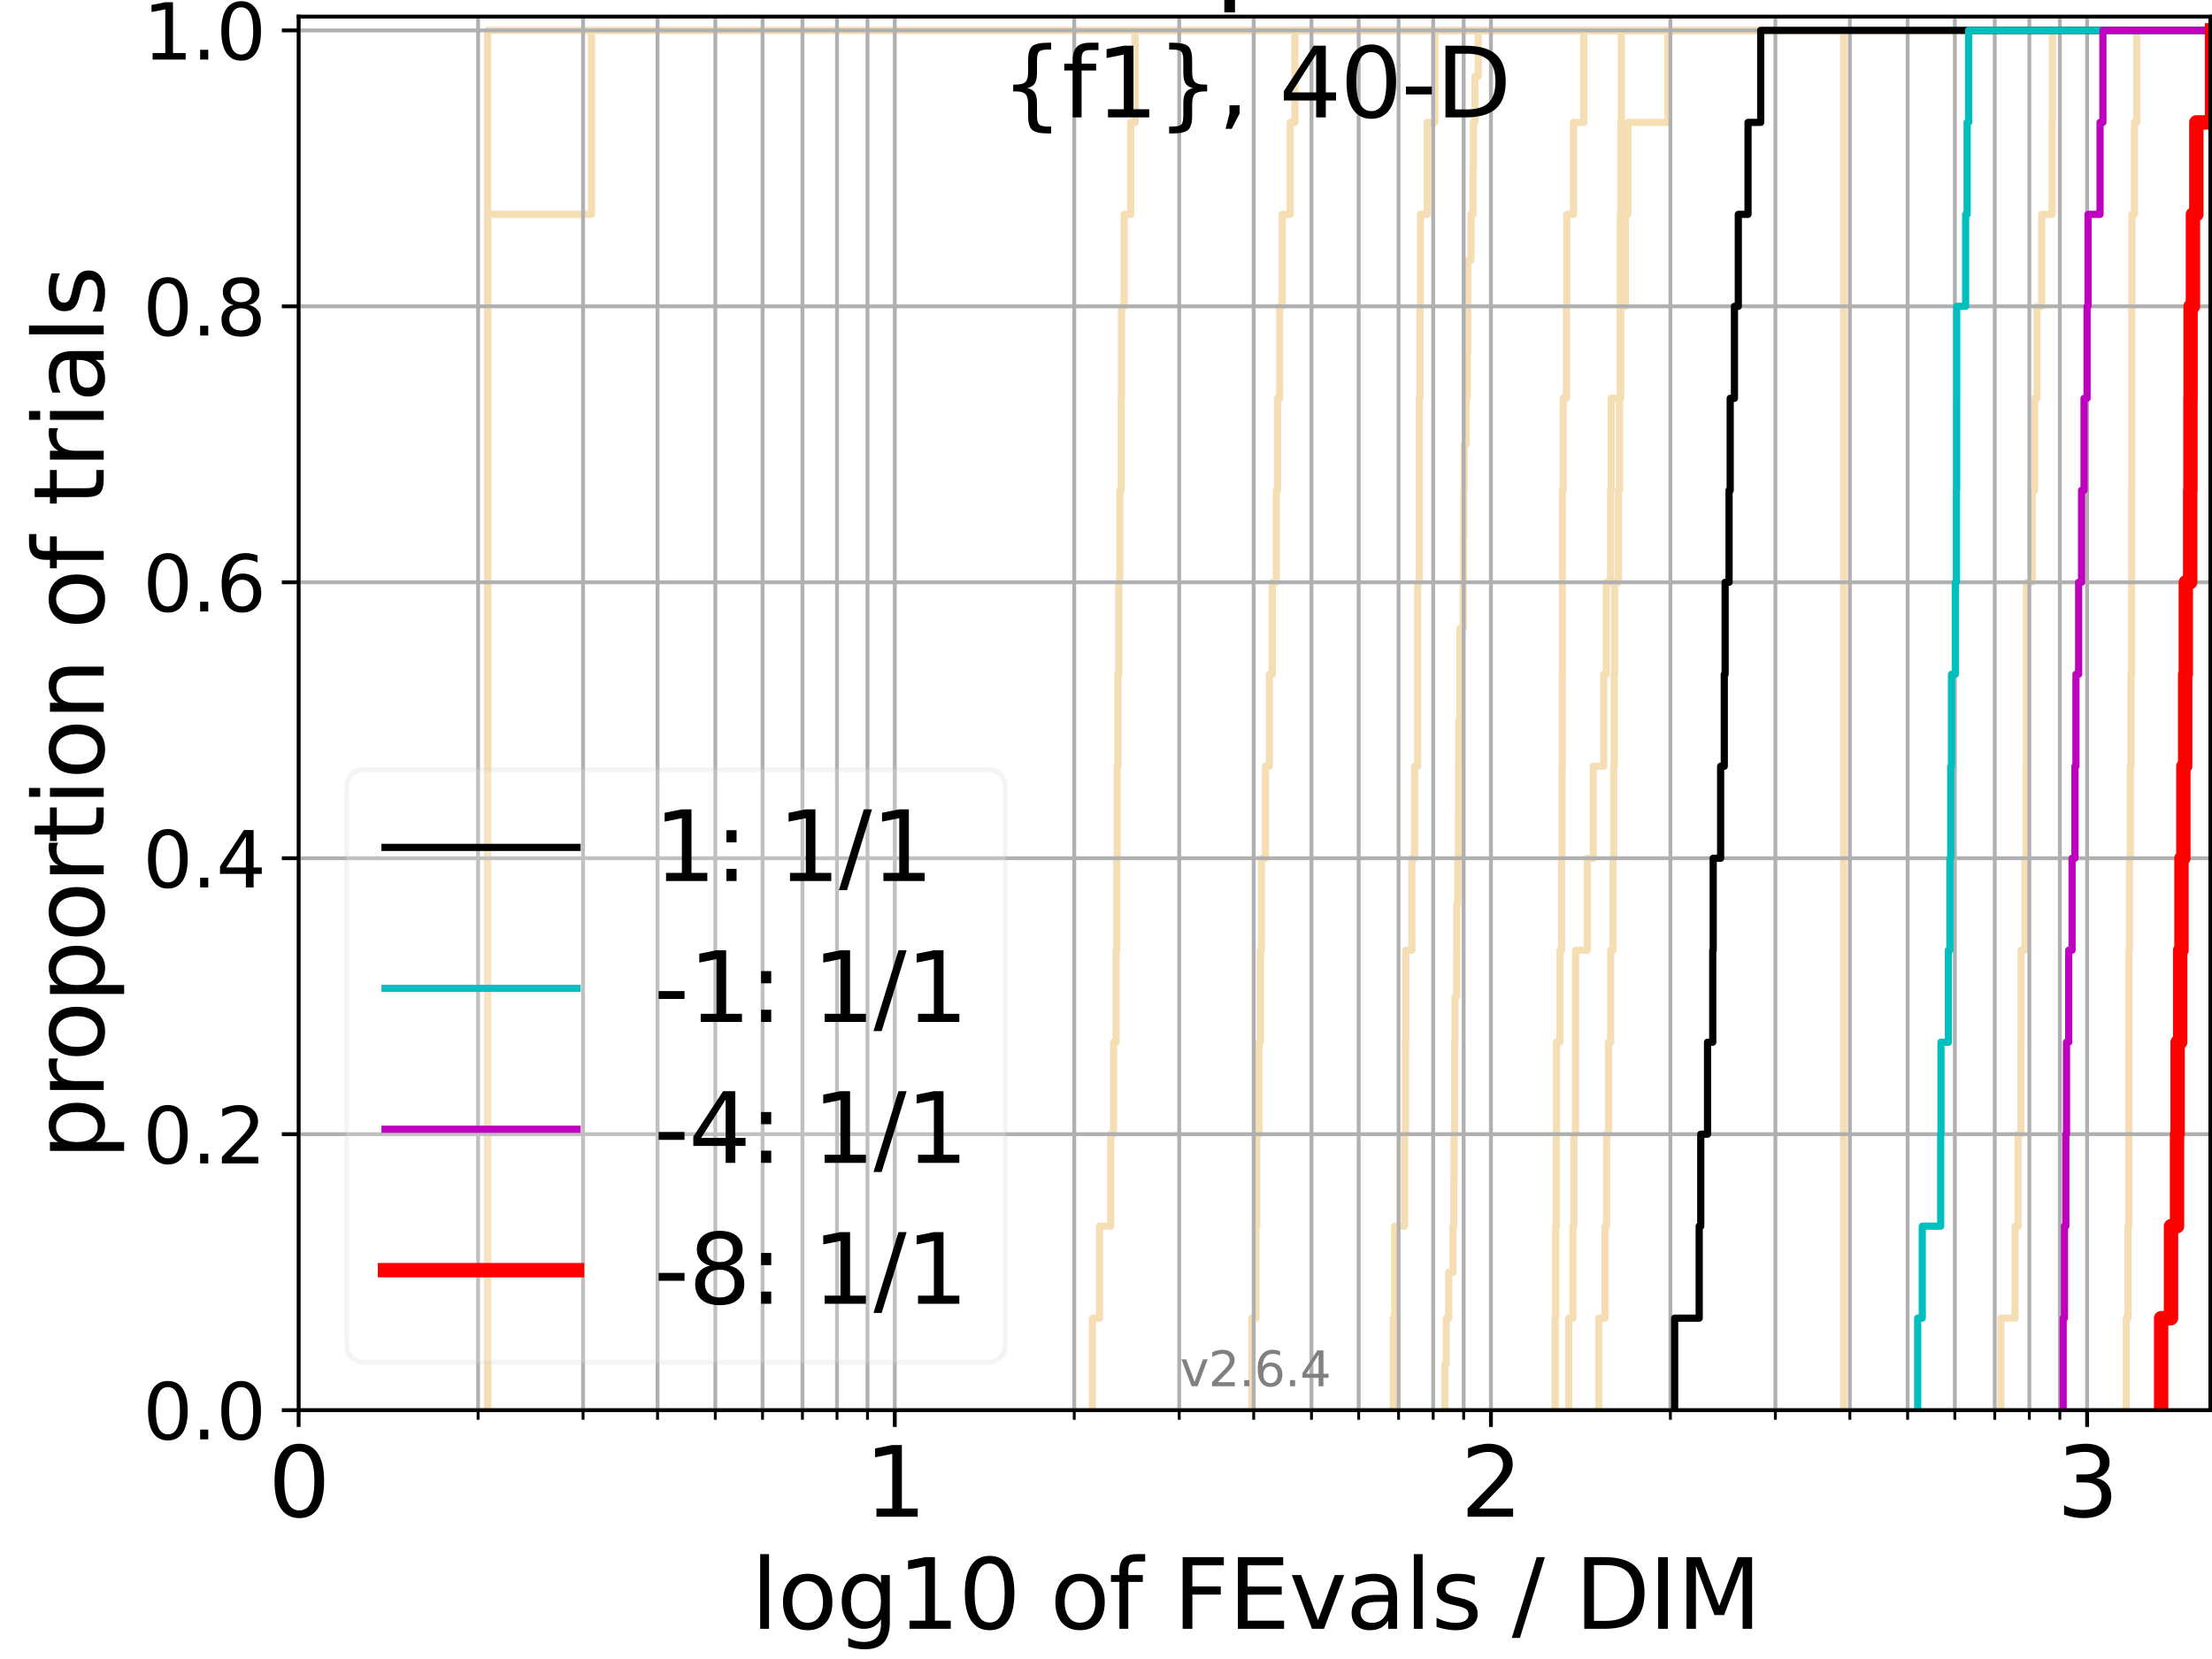 <?xml version="1.0" encoding="utf-8" standalone="no"?>
<!DOCTYPE svg PUBLIC "-//W3C//DTD SVG 1.1//EN"
  "http://www.w3.org/Graphics/SVG/1.1/DTD/svg11.dtd">
<svg xmlns:xlink="http://www.w3.org/1999/xlink" width="460.8pt" height="345.6pt" viewBox="0 0 460.8 345.6" xmlns="http://www.w3.org/2000/svg" version="1.1">
 <defs>
  <style type="text/css">*{stroke-linejoin: round; stroke-linecap: butt}</style>
 </defs>
 <g id="figure_1">
  <g id="patch_1">
   <path d="M 0 345.6 
L 460.8 345.6 
L 460.8 0 
L 0 0 
z
" style="fill: #ffffff"/>
  </g>
  <g id="axes_1">
   <g id="patch_2">
    <path d="M 62.208 293.76 
L 460.8 293.76 
L 460.8 3.456 
L 62.208 3.456 
z
" style="fill: #ffffff"/>
   </g>
   <g id="line2d_1"/>
   <g id="line2d_2">
    <path d="M 300.994 293.76 
L 300.994 284.179 
L 301.283 284.179 
L 301.283 274.598 
L 301.794 274.598 
L 301.794 265.017 
L 302.675 265.017 
L 302.675 255.436 
L 302.862 255.436 
L 302.862 245.855 
L 302.909 245.855 
L 302.909 236.274 
L 303.033 236.274 
L 303.033 226.693 
L 303.049 226.693 
L 303.049 217.112 
L 303.111 217.112 
L 303.111 207.531 
L 303.451 207.531 
L 303.451 197.95 
L 303.481 197.95 
L 303.481 188.369 
L 303.681 188.369 
L 303.681 178.788 
L 303.819 178.788 
L 303.819 169.207 
L 303.849 169.207 
L 303.849 159.626 
L 303.895 159.626 
L 303.895 150.045 
L 304.139 150.045 
L 304.139 140.464 
L 304.139 140.464 
L 304.139 130.883 
L 304.803 130.883 
L 304.803 121.302 
L 304.908 121.302 
L 304.908 111.721 
L 304.938 111.721 
L 304.938 102.14 
L 305.028 102.14 
L 305.028 92.559 
L 305.43 92.559 
L 305.43 82.978 
L 305.652 82.978 
L 305.652 73.397 
L 305.77 73.397 
L 305.77 63.816 
L 305.8 63.816 
L 305.8 54.235 
L 306.43 54.235 
L 306.43 44.654 
L 306.851 44.654 
L 306.851 35.073 
L 306.937 35.073 
L 306.937 25.492 
L 307.268 25.492 
L 307.268 15.911 
L 307.938 15.911 
L 307.938 6.33 
L 307.938 6.33 
L 307.938 6.33 
L 460.8 6.33 
" clip-path="url(#peb231e0194)" style="fill: none; stroke: #f5deb3; stroke-width: 1.5; stroke-linecap: square"/>
   </g>
   <g id="line2d_3"/>
   <g id="line2d_4"/>
   <g id="line2d_5">
    <path d="M 323.958 293.76 
L 323.958 274.598 
L 324.063 274.598 
L 324.063 255.436 
L 324.2 255.436 
L 324.2 236.274 
L 324.242 236.274 
L 324.242 217.112 
L 324.97 217.112 
L 324.97 197.95 
L 325.299 197.95 
L 325.299 178.788 
L 325.412 178.788 
L 325.412 159.626 
L 325.453 159.626 
L 325.453 140.464 
L 325.463 140.464 
L 325.463 121.302 
L 325.473 121.302 
L 325.473 102.14 
L 325.637 102.14 
L 325.637 82.978 
L 326.326 82.978 
L 326.326 63.816 
L 326.407 63.816 
L 326.407 44.654 
L 327.796 44.654 
L 327.796 25.492 
L 329.92 25.492 
L 329.92 6.33 
L 329.92 6.33 
L 329.92 6.33 
L 460.8 6.33 
" clip-path="url(#peb231e0194)" style="fill: none; stroke: #f5deb3; stroke-width: 1.5; stroke-linecap: square"/>
   </g>
   <g id="line2d_6">
    <path d="M 290.225 293.76 
L 290.225 274.598 
L 290.538 274.598 
L 290.538 255.436 
L 292.591 255.436 
L 292.591 236.274 
L 292.798 236.274 
L 292.798 217.112 
L 292.854 217.112 
L 292.854 197.95 
L 294.113 197.95 
L 294.113 178.788 
L 294.696 178.788 
L 294.696 159.626 
L 295.326 159.626 
L 295.326 140.464 
L 295.326 140.464 
L 295.326 121.302 
L 295.665 121.302 
L 295.665 102.14 
L 295.665 102.14 
L 295.665 82.978 
L 295.807 82.978 
L 295.807 63.816 
L 295.913 63.816 
L 295.913 44.654 
L 297.311 44.654 
L 297.311 25.492 
L 298.925 25.492 
L 298.925 6.33 
L 298.925 6.33 
L 298.925 6.33 
L 460.8 6.33 
" clip-path="url(#peb231e0194)" style="fill: none; stroke: #f5deb3; stroke-width: 1.5; stroke-linecap: square"/>
   </g>
   <g id="line2d_7">
    <path d="M 101.579 293.76 
L 101.579 284.179 
L 101.579 284.179 
L 101.579 274.598 
L 101.579 274.598 
L 101.579 265.017 
L 101.579 265.017 
L 101.579 255.436 
L 101.579 255.436 
L 101.579 245.855 
L 101.579 245.855 
L 101.579 236.274 
L 101.579 236.274 
L 101.579 226.693 
L 101.579 226.693 
L 101.579 217.112 
L 101.579 217.112 
L 101.579 207.531 
L 101.579 207.531 
L 101.579 197.95 
L 101.579 197.95 
L 101.579 188.369 
L 101.579 188.369 
L 101.579 178.788 
L 101.579 178.788 
L 101.579 169.207 
L 101.579 169.207 
L 101.579 159.626 
L 101.579 159.626 
L 101.579 150.045 
L 101.579 150.045 
L 101.579 140.464 
L 101.579 140.464 
L 101.579 130.883 
L 101.579 130.883 
L 101.579 121.302 
L 101.579 121.302 
L 101.579 111.721 
L 101.579 111.721 
L 101.579 102.14 
L 101.579 102.14 
L 101.579 92.559 
L 101.579 92.559 
L 101.579 82.978 
L 101.579 82.978 
L 101.579 73.397 
L 101.579 73.397 
L 101.579 63.816 
L 101.579 63.816 
L 101.579 54.235 
L 101.579 54.235 
L 101.579 44.654 
L 123.231 44.654 
L 123.231 35.073 
L 123.231 35.073 
L 123.231 25.492 
L 123.231 25.492 
L 123.231 15.911 
L 123.231 15.911 
L 123.231 6.33 
L 123.231 6.33 
L 123.231 6.33 
L 460.8 6.33 
" clip-path="url(#peb231e0194)" style="fill: none; stroke: #f5deb3; stroke-width: 1.5; stroke-linecap: square"/>
   </g>
   <g id="line2d_8"/>
   <g id="line2d_9">
    <path d="M 260.764 293.76 
L 260.764 274.598 
L 261.64 274.598 
L 261.64 255.436 
L 261.807 255.436 
L 261.807 236.274 
L 262.271 236.274 
L 262.271 217.112 
L 262.568 217.112 
L 262.568 197.95 
L 262.797 197.95 
L 262.797 178.788 
L 263.609 178.788 
L 263.609 159.626 
L 264.44 159.626 
L 264.44 140.464 
L 265.04 140.464 
L 265.04 121.302 
L 265.88 121.302 
L 265.88 102.14 
L 266.127 102.14 
L 266.127 82.978 
L 266.586 82.978 
L 266.586 63.816 
L 267.102 63.816 
L 267.102 44.654 
L 268.767 44.654 
L 268.767 25.492 
L 269.753 25.492 
L 269.753 6.33 
L 269.753 6.33 
L 269.753 6.33 
L 460.8 6.33 
" clip-path="url(#peb231e0194)" style="fill: none; stroke: #f5deb3; stroke-width: 1.5; stroke-linecap: square"/>
   </g>
   <g id="line2d_10"/>
   <g id="line2d_11">
    <path d="M 416.826 293.76 
L 416.826 274.598 
L 419.774 274.598 
L 419.774 255.436 
L 420.412 255.436 
L 420.412 236.274 
L 421.002 236.274 
L 421.002 217.112 
L 421.033 217.112 
L 421.033 197.95 
L 421.848 197.95 
L 421.848 178.788 
L 422.07 178.788 
L 422.07 159.626 
L 422.133 159.626 
L 422.133 140.464 
L 422.161 140.464 
L 422.161 121.302 
L 423.347 121.302 
L 423.347 102.14 
L 423.85 102.14 
L 423.85 82.978 
L 424.348 82.978 
L 424.348 63.816 
L 425.308 63.816 
L 425.308 44.654 
L 427.489 44.654 
L 427.489 25.492 
L 427.56 25.492 
L 427.56 6.33 
L 427.56 6.33 
L 427.56 6.33 
L 460.8 6.33 
" clip-path="url(#peb231e0194)" style="fill: none; stroke: #f5deb3; stroke-width: 1.5; stroke-linecap: square"/>
   </g>
   <g id="line2d_12"/>
   <g id="line2d_13">
    <path d="M 101.579 293.76 
L 101.579 274.598 
L 101.579 274.598 
L 101.579 255.436 
L 101.579 255.436 
L 101.579 236.274 
L 101.579 236.274 
L 101.579 217.112 
L 101.579 217.112 
L 101.579 197.95 
L 101.579 197.95 
L 101.579 178.788 
L 101.579 178.788 
L 101.579 159.626 
L 101.579 159.626 
L 101.579 140.464 
L 101.579 140.464 
L 101.579 121.302 
L 101.579 121.302 
L 101.579 102.14 
L 101.579 102.14 
L 101.579 82.978 
L 101.579 82.978 
L 101.579 63.816 
L 101.579 63.816 
L 101.579 44.654 
L 101.579 44.654 
L 101.579 25.492 
L 101.579 25.492 
L 101.579 6.33 
L 101.579 6.33 
L 101.579 6.33 
L 460.8 6.33 
" clip-path="url(#peb231e0194)" style="fill: none; stroke: #f5deb3; stroke-width: 1.5; stroke-linecap: square"/>
   </g>
   <g id="line2d_14">
    <path clip-path="url(#peb231e0194)" style="fill: none; stroke: #f5deb3; stroke-width: 1.5; stroke-linecap: square"/>
   </g>
   <g id="line2d_15">
    <path d="M 384.052 293.76 
L 384.052 274.598 
L 384.052 274.598 
L 384.052 255.436 
L 384.055 255.436 
L 384.055 236.274 
L 384.055 236.274 
L 384.055 217.112 
L 384.055 217.112 
L 384.055 197.95 
L 384.058 197.95 
L 384.058 178.788 
L 384.058 178.788 
L 384.058 159.626 
L 384.058 159.626 
L 384.058 140.464 
L 384.058 140.464 
L 384.058 121.302 
L 384.058 121.302 
L 384.058 102.14 
L 384.058 102.14 
L 384.058 82.978 
L 384.058 82.978 
L 384.058 63.816 
L 384.058 63.816 
L 384.058 44.654 
L 384.058 44.654 
L 384.058 25.492 
L 384.058 25.492 
L 384.058 6.33 
L 384.058 6.33 
L 384.058 6.33 
L 460.8 6.33 
" clip-path="url(#peb231e0194)" style="fill: none; stroke: #f5deb3; stroke-width: 1.5; stroke-linecap: square"/>
   </g>
   <g id="line2d_16">
    <path d="M 326.797 293.76 
L 326.797 274.598 
L 327.679 274.598 
L 327.679 255.436 
L 327.875 255.436 
L 327.875 236.274 
L 328.207 236.274 
L 328.207 217.112 
L 328.216 217.112 
L 328.216 197.95 
L 330.65 197.95 
L 330.65 178.788 
L 331.909 178.788 
L 331.909 159.626 
L 334.089 159.626 
L 334.089 140.464 
L 334.627 140.464 
L 334.627 121.302 
L 335.518 121.302 
L 335.518 102.14 
L 335.637 102.14 
L 335.637 82.978 
L 337.625 82.978 
L 337.625 63.816 
L 338.597 63.816 
L 338.597 44.654 
L 339.123 44.654 
L 339.123 25.492 
L 347.496 25.492 
L 347.496 6.33 
L 347.496 6.33 
L 347.496 6.33 
L 460.8 6.33 
" clip-path="url(#peb231e0194)" style="fill: none; stroke: #f5deb3; stroke-width: 1.5; stroke-linecap: square"/>
   </g>
   <g id="line2d_17">
    <path clip-path="url(#peb231e0194)" style="fill: none; stroke: #f5deb3; stroke-width: 1.5; stroke-linecap: square"/>
   </g>
   <g id="line2d_18">
    <path d="M 333.05 293.76 
L 333.05 274.598 
L 334.368 274.598 
L 334.368 255.436 
L 334.679 255.436 
L 334.679 236.274 
L 335.074 236.274 
L 335.074 217.112 
L 335.552 217.112 
L 335.552 197.95 
L 336.008 197.95 
L 336.008 178.788 
L 336.168 178.788 
L 336.168 159.626 
L 336.277 159.626 
L 336.277 140.464 
L 336.352 140.464 
L 336.352 121.302 
L 337.141 121.302 
L 337.141 102.14 
L 337.38 102.14 
L 337.38 82.978 
L 337.511 82.978 
L 337.511 63.816 
L 337.535 63.816 
L 337.535 44.654 
L 337.65 44.654 
L 337.65 25.492 
L 337.756 25.492 
L 337.756 6.33 
L 337.756 6.33 
L 337.756 6.33 
L 460.8 6.33 
" clip-path="url(#peb231e0194)" style="fill: none; stroke: #f5deb3; stroke-width: 1.5; stroke-linecap: square"/>
   </g>
   <g id="line2d_19">
    <path d="M 442.935 293.76 
L 442.935 274.598 
L 443.296 274.598 
L 443.296 255.436 
L 443.491 255.436 
L 443.491 236.274 
L 443.492 236.274 
L 443.492 217.112 
L 443.504 217.112 
L 443.504 197.95 
L 443.591 197.95 
L 443.591 178.788 
L 443.775 178.788 
L 443.775 159.626 
L 443.933 159.626 
L 443.933 140.464 
L 444.04 140.464 
L 444.04 121.302 
L 444.066 121.302 
L 444.066 102.14 
L 444.09 102.14 
L 444.09 82.978 
L 444.092 82.978 
L 444.092 63.816 
L 444.121 63.816 
L 444.121 44.654 
L 444.646 44.654 
L 444.646 25.492 
L 445.127 25.492 
L 445.127 6.33 
L 445.127 6.33 
L 445.127 6.33 
L 460.8 6.33 
" clip-path="url(#peb231e0194)" style="fill: none; stroke: #f5deb3; stroke-width: 1.5; stroke-linecap: square"/>
   </g>
   <g id="line2d_20">
    <path d="M 227.56 293.76 
L 227.56 274.598 
L 229.048 274.598 
L 229.048 255.436 
L 231.382 255.436 
L 231.382 236.274 
L 231.964 236.274 
L 231.964 217.112 
L 232.483 217.112 
L 232.483 197.95 
L 232.655 197.95 
L 232.655 178.788 
L 232.712 178.788 
L 232.712 159.626 
L 232.883 159.626 
L 232.883 140.464 
L 233.054 140.464 
L 233.054 121.302 
L 233.28 121.302 
L 233.28 102.14 
L 233.562 102.14 
L 233.562 82.978 
L 233.619 82.978 
L 233.619 63.816 
L 234.177 63.816 
L 234.177 44.654 
L 235.55 44.654 
L 235.55 25.492 
L 236.464 25.492 
L 236.464 6.33 
L 236.464 6.33 
L 236.464 6.33 
L 460.8 6.33 
" clip-path="url(#peb231e0194)" style="fill: none; stroke: #f5deb3; stroke-width: 1.5; stroke-linecap: square"/>
   </g>
   <g id="matplotlib.axis_1">
    <g id="xtick_1">
     <g id="line2d_21">
      <path d="M 62.208 293.76 
L 62.208 3.456 
" clip-path="url(#peb231e0194)" style="fill: none; stroke: #b0b0b0; stroke-width: 0.8; stroke-linecap: square"/>
     </g>
     <g id="line2d_22">
      <defs>
       <path id="m8c73c06aa7" d="M 0 0 
L 0 3.5 
" style="stroke: #000000; stroke-width: 0.8"/>
      </defs>
      <g>
       <use xlink:href="#m8c73c06aa7" x="62.208" y="293.76" style="stroke: #000000; stroke-width: 0.8"/>
      </g>
     </g>
     <g id="text_1">
      <!-- 0 -->
      <g transform="translate(55.846 315.957) scale(0.2 -0.2)">
       <defs>
        <path id="DejaVuSans-30" d="M 2034 4250 
Q 1547 4250 1301 3770 
Q 1056 3291 1056 2328 
Q 1056 1369 1301 889 
Q 1547 409 2034 409 
Q 2525 409 2770 889 
Q 3016 1369 3016 2328 
Q 3016 3291 2770 3770 
Q 2525 4250 2034 4250 
z
M 2034 4750 
Q 2819 4750 3233 4129 
Q 3647 3509 3647 2328 
Q 3647 1150 3233 529 
Q 2819 -91 2034 -91 
Q 1250 -91 836 529 
Q 422 1150 422 2328 
Q 422 3509 836 4129 
Q 1250 4750 2034 4750 
z
" transform="scale(0.016)"/>
       </defs>
       <use xlink:href="#DejaVuSans-30"/>
      </g>
     </g>
    </g>
    <g id="xtick_2">
     <g id="line2d_23">
      <path d="M 186.4 293.76 
L 186.4 3.456 
" clip-path="url(#peb231e0194)" style="fill: none; stroke: #b0b0b0; stroke-width: 0.8; stroke-linecap: square"/>
     </g>
     <g id="line2d_24">
      <g>
       <use xlink:href="#m8c73c06aa7" x="186.4" y="293.76" style="stroke: #000000; stroke-width: 0.8"/>
      </g>
     </g>
     <g id="text_2">
      <!-- 1 -->
      <g transform="translate(180.037 315.957) scale(0.2 -0.2)">
       <defs>
        <path id="DejaVuSans-31" d="M 794 531 
L 1825 531 
L 1825 4091 
L 703 3866 
L 703 4441 
L 1819 4666 
L 2450 4666 
L 2450 531 
L 3481 531 
L 3481 0 
L 794 0 
L 794 531 
z
" transform="scale(0.016)"/>
       </defs>
       <use xlink:href="#DejaVuSans-31"/>
      </g>
     </g>
    </g>
    <g id="xtick_3">
     <g id="line2d_25">
      <path d="M 310.591 293.76 
L 310.591 3.456 
" clip-path="url(#peb231e0194)" style="fill: none; stroke: #b0b0b0; stroke-width: 0.8; stroke-linecap: square"/>
     </g>
     <g id="line2d_26">
      <g>
       <use xlink:href="#m8c73c06aa7" x="310.591" y="293.76" style="stroke: #000000; stroke-width: 0.8"/>
      </g>
     </g>
     <g id="text_3">
      <!-- 2 -->
      <g transform="translate(304.229 315.957) scale(0.2 -0.2)">
       <defs>
        <path id="DejaVuSans-32" d="M 1228 531 
L 3431 531 
L 3431 0 
L 469 0 
L 469 531 
Q 828 903 1448 1529 
Q 2069 2156 2228 2338 
Q 2531 2678 2651 2914 
Q 2772 3150 2772 3378 
Q 2772 3750 2511 3984 
Q 2250 4219 1831 4219 
Q 1534 4219 1204 4116 
Q 875 4013 500 3803 
L 500 4441 
Q 881 4594 1212 4672 
Q 1544 4750 1819 4750 
Q 2544 4750 2975 4387 
Q 3406 4025 3406 3419 
Q 3406 3131 3298 2873 
Q 3191 2616 2906 2266 
Q 2828 2175 2409 1742 
Q 1991 1309 1228 531 
z
" transform="scale(0.016)"/>
       </defs>
       <use xlink:href="#DejaVuSans-32"/>
      </g>
     </g>
    </g>
    <g id="xtick_4">
     <g id="line2d_27">
      <path d="M 434.783 293.76 
L 434.783 3.456 
" clip-path="url(#peb231e0194)" style="fill: none; stroke: #b0b0b0; stroke-width: 0.8; stroke-linecap: square"/>
     </g>
     <g id="line2d_28">
      <g>
       <use xlink:href="#m8c73c06aa7" x="434.783" y="293.76" style="stroke: #000000; stroke-width: 0.8"/>
      </g>
     </g>
     <g id="text_4">
      <!-- 3 -->
      <g transform="translate(428.42 315.957) scale(0.2 -0.2)">
       <defs>
        <path id="DejaVuSans-33" d="M 2597 2516 
Q 3050 2419 3304 2112 
Q 3559 1806 3559 1356 
Q 3559 666 3084 287 
Q 2609 -91 1734 -91 
Q 1441 -91 1130 -33 
Q 819 25 488 141 
L 488 750 
Q 750 597 1062 519 
Q 1375 441 1716 441 
Q 2309 441 2620 675 
Q 2931 909 2931 1356 
Q 2931 1769 2642 2001 
Q 2353 2234 1838 2234 
L 1294 2234 
L 1294 2753 
L 1863 2753 
Q 2328 2753 2575 2939 
Q 2822 3125 2822 3475 
Q 2822 3834 2567 4026 
Q 2313 4219 1838 4219 
Q 1578 4219 1281 4162 
Q 984 4106 628 3988 
L 628 4550 
Q 988 4650 1302 4700 
Q 1616 4750 1894 4750 
Q 2613 4750 3031 4423 
Q 3450 4097 3450 3541 
Q 3450 3153 3228 2886 
Q 3006 2619 2597 2516 
z
" transform="scale(0.016)"/>
       </defs>
       <use xlink:href="#DejaVuSans-33"/>
      </g>
     </g>
    </g>
    <g id="xtick_5">
     <g id="line2d_29">
      <path d="M 99.593 293.76 
L 99.593 3.456 
" clip-path="url(#peb231e0194)" style="fill: none; stroke: #b0b0b0; stroke-width: 0.8; stroke-linecap: square"/>
     </g>
     <g id="line2d_30">
      <defs>
       <path id="mc1fdcd21ea" d="M 0 0 
L 0 2 
" style="stroke: #000000; stroke-width: 0.6"/>
      </defs>
      <g>
       <use xlink:href="#mc1fdcd21ea" x="99.593" y="293.76" style="stroke: #000000; stroke-width: 0.6"/>
      </g>
     </g>
    </g>
    <g id="xtick_6">
     <g id="line2d_31">
      <path d="M 121.462 293.76 
L 121.462 3.456 
" clip-path="url(#peb231e0194)" style="fill: none; stroke: #b0b0b0; stroke-width: 0.8; stroke-linecap: square"/>
     </g>
     <g id="line2d_32">
      <g>
       <use xlink:href="#mc1fdcd21ea" x="121.462" y="293.76" style="stroke: #000000; stroke-width: 0.6"/>
      </g>
     </g>
    </g>
    <g id="xtick_7">
     <g id="line2d_33">
      <path d="M 136.979 293.76 
L 136.979 3.456 
" clip-path="url(#peb231e0194)" style="fill: none; stroke: #b0b0b0; stroke-width: 0.8; stroke-linecap: square"/>
     </g>
     <g id="line2d_34">
      <g>
       <use xlink:href="#mc1fdcd21ea" x="136.979" y="293.76" style="stroke: #000000; stroke-width: 0.6"/>
      </g>
     </g>
    </g>
    <g id="xtick_8">
     <g id="line2d_35">
      <path d="M 149.014 293.76 
L 149.014 3.456 
" clip-path="url(#peb231e0194)" style="fill: none; stroke: #b0b0b0; stroke-width: 0.8; stroke-linecap: square"/>
     </g>
     <g id="line2d_36">
      <g>
       <use xlink:href="#mc1fdcd21ea" x="149.014" y="293.76" style="stroke: #000000; stroke-width: 0.6"/>
      </g>
     </g>
    </g>
    <g id="xtick_9">
     <g id="line2d_37">
      <path d="M 158.848 293.76 
L 158.848 3.456 
" clip-path="url(#peb231e0194)" style="fill: none; stroke: #b0b0b0; stroke-width: 0.8; stroke-linecap: square"/>
     </g>
     <g id="line2d_38">
      <g>
       <use xlink:href="#mc1fdcd21ea" x="158.848" y="293.76" style="stroke: #000000; stroke-width: 0.6"/>
      </g>
     </g>
    </g>
    <g id="xtick_10">
     <g id="line2d_39">
      <path d="M 167.162 293.76 
L 167.162 3.456 
" clip-path="url(#peb231e0194)" style="fill: none; stroke: #b0b0b0; stroke-width: 0.8; stroke-linecap: square"/>
     </g>
     <g id="line2d_40">
      <g>
       <use xlink:href="#mc1fdcd21ea" x="167.162" y="293.76" style="stroke: #000000; stroke-width: 0.6"/>
      </g>
     </g>
    </g>
    <g id="xtick_11">
     <g id="line2d_41">
      <path d="M 174.364 293.76 
L 174.364 3.456 
" clip-path="url(#peb231e0194)" style="fill: none; stroke: #b0b0b0; stroke-width: 0.8; stroke-linecap: square"/>
     </g>
     <g id="line2d_42">
      <g>
       <use xlink:href="#mc1fdcd21ea" x="174.364" y="293.76" style="stroke: #000000; stroke-width: 0.6"/>
      </g>
     </g>
    </g>
    <g id="xtick_12">
     <g id="line2d_43">
      <path d="M 180.717 293.76 
L 180.717 3.456 
" clip-path="url(#peb231e0194)" style="fill: none; stroke: #b0b0b0; stroke-width: 0.8; stroke-linecap: square"/>
     </g>
     <g id="line2d_44">
      <g>
       <use xlink:href="#mc1fdcd21ea" x="180.717" y="293.76" style="stroke: #000000; stroke-width: 0.6"/>
      </g>
     </g>
    </g>
    <g id="xtick_13">
     <g id="line2d_45">
      <path d="M 223.785 293.76 
L 223.785 3.456 
" clip-path="url(#peb231e0194)" style="fill: none; stroke: #b0b0b0; stroke-width: 0.8; stroke-linecap: square"/>
     </g>
     <g id="line2d_46">
      <g>
       <use xlink:href="#mc1fdcd21ea" x="223.785" y="293.76" style="stroke: #000000; stroke-width: 0.6"/>
      </g>
     </g>
    </g>
    <g id="xtick_14">
     <g id="line2d_47">
      <path d="M 245.654 293.76 
L 245.654 3.456 
" clip-path="url(#peb231e0194)" style="fill: none; stroke: #b0b0b0; stroke-width: 0.8; stroke-linecap: square"/>
     </g>
     <g id="line2d_48">
      <g>
       <use xlink:href="#mc1fdcd21ea" x="245.654" y="293.76" style="stroke: #000000; stroke-width: 0.6"/>
      </g>
     </g>
    </g>
    <g id="xtick_15">
     <g id="line2d_49">
      <path d="M 261.17 293.76 
L 261.17 3.456 
" clip-path="url(#peb231e0194)" style="fill: none; stroke: #b0b0b0; stroke-width: 0.8; stroke-linecap: square"/>
     </g>
     <g id="line2d_50">
      <g>
       <use xlink:href="#mc1fdcd21ea" x="261.17" y="293.76" style="stroke: #000000; stroke-width: 0.6"/>
      </g>
     </g>
    </g>
    <g id="xtick_16">
     <g id="line2d_51">
      <path d="M 273.206 293.76 
L 273.206 3.456 
" clip-path="url(#peb231e0194)" style="fill: none; stroke: #b0b0b0; stroke-width: 0.8; stroke-linecap: square"/>
     </g>
     <g id="line2d_52">
      <g>
       <use xlink:href="#mc1fdcd21ea" x="273.206" y="293.76" style="stroke: #000000; stroke-width: 0.6"/>
      </g>
     </g>
    </g>
    <g id="xtick_17">
     <g id="line2d_53">
      <path d="M 283.039 293.76 
L 283.039 3.456 
" clip-path="url(#peb231e0194)" style="fill: none; stroke: #b0b0b0; stroke-width: 0.8; stroke-linecap: square"/>
     </g>
     <g id="line2d_54">
      <g>
       <use xlink:href="#mc1fdcd21ea" x="283.039" y="293.76" style="stroke: #000000; stroke-width: 0.6"/>
      </g>
     </g>
    </g>
    <g id="xtick_18">
     <g id="line2d_55">
      <path d="M 291.354 293.76 
L 291.354 3.456 
" clip-path="url(#peb231e0194)" style="fill: none; stroke: #b0b0b0; stroke-width: 0.8; stroke-linecap: square"/>
     </g>
     <g id="line2d_56">
      <g>
       <use xlink:href="#mc1fdcd21ea" x="291.354" y="293.76" style="stroke: #000000; stroke-width: 0.6"/>
      </g>
     </g>
    </g>
    <g id="xtick_19">
     <g id="line2d_57">
      <path d="M 298.556 293.76 
L 298.556 3.456 
" clip-path="url(#peb231e0194)" style="fill: none; stroke: #b0b0b0; stroke-width: 0.8; stroke-linecap: square"/>
     </g>
     <g id="line2d_58">
      <g>
       <use xlink:href="#mc1fdcd21ea" x="298.556" y="293.76" style="stroke: #000000; stroke-width: 0.6"/>
      </g>
     </g>
    </g>
    <g id="xtick_20">
     <g id="line2d_59">
      <path d="M 304.908 293.76 
L 304.908 3.456 
" clip-path="url(#peb231e0194)" style="fill: none; stroke: #b0b0b0; stroke-width: 0.8; stroke-linecap: square"/>
     </g>
     <g id="line2d_60">
      <g>
       <use xlink:href="#mc1fdcd21ea" x="304.908" y="293.76" style="stroke: #000000; stroke-width: 0.6"/>
      </g>
     </g>
    </g>
    <g id="xtick_21">
     <g id="line2d_61">
      <path d="M 347.976 293.76 
L 347.976 3.456 
" clip-path="url(#peb231e0194)" style="fill: none; stroke: #b0b0b0; stroke-width: 0.8; stroke-linecap: square"/>
     </g>
     <g id="line2d_62">
      <g>
       <use xlink:href="#mc1fdcd21ea" x="347.976" y="293.76" style="stroke: #000000; stroke-width: 0.6"/>
      </g>
     </g>
    </g>
    <g id="xtick_22">
     <g id="line2d_63">
      <path d="M 369.845 293.76 
L 369.845 3.456 
" clip-path="url(#peb231e0194)" style="fill: none; stroke: #b0b0b0; stroke-width: 0.8; stroke-linecap: square"/>
     </g>
     <g id="line2d_64">
      <g>
       <use xlink:href="#mc1fdcd21ea" x="369.845" y="293.76" style="stroke: #000000; stroke-width: 0.6"/>
      </g>
     </g>
    </g>
    <g id="xtick_23">
     <g id="line2d_65">
      <path d="M 385.362 293.76 
L 385.362 3.456 
" clip-path="url(#peb231e0194)" style="fill: none; stroke: #b0b0b0; stroke-width: 0.8; stroke-linecap: square"/>
     </g>
     <g id="line2d_66">
      <g>
       <use xlink:href="#mc1fdcd21ea" x="385.362" y="293.76" style="stroke: #000000; stroke-width: 0.6"/>
      </g>
     </g>
    </g>
    <g id="xtick_24">
     <g id="line2d_67">
      <path d="M 397.397 293.76 
L 397.397 3.456 
" clip-path="url(#peb231e0194)" style="fill: none; stroke: #b0b0b0; stroke-width: 0.8; stroke-linecap: square"/>
     </g>
     <g id="line2d_68">
      <g>
       <use xlink:href="#mc1fdcd21ea" x="397.397" y="293.76" style="stroke: #000000; stroke-width: 0.6"/>
      </g>
     </g>
    </g>
    <g id="xtick_25">
     <g id="line2d_69">
      <path d="M 407.231 293.76 
L 407.231 3.456 
" clip-path="url(#peb231e0194)" style="fill: none; stroke: #b0b0b0; stroke-width: 0.8; stroke-linecap: square"/>
     </g>
     <g id="line2d_70">
      <g>
       <use xlink:href="#mc1fdcd21ea" x="407.231" y="293.76" style="stroke: #000000; stroke-width: 0.6"/>
      </g>
     </g>
    </g>
    <g id="xtick_26">
     <g id="line2d_71">
      <path d="M 415.545 293.76 
L 415.545 3.456 
" clip-path="url(#peb231e0194)" style="fill: none; stroke: #b0b0b0; stroke-width: 0.8; stroke-linecap: square"/>
     </g>
     <g id="line2d_72">
      <g>
       <use xlink:href="#mc1fdcd21ea" x="415.545" y="293.76" style="stroke: #000000; stroke-width: 0.6"/>
      </g>
     </g>
    </g>
    <g id="xtick_27">
     <g id="line2d_73">
      <path d="M 422.747 293.76 
L 422.747 3.456 
" clip-path="url(#peb231e0194)" style="fill: none; stroke: #b0b0b0; stroke-width: 0.8; stroke-linecap: square"/>
     </g>
     <g id="line2d_74">
      <g>
       <use xlink:href="#mc1fdcd21ea" x="422.747" y="293.76" style="stroke: #000000; stroke-width: 0.6"/>
      </g>
     </g>
    </g>
    <g id="xtick_28">
     <g id="line2d_75">
      <path d="M 429.1 293.76 
L 429.1 3.456 
" clip-path="url(#peb231e0194)" style="fill: none; stroke: #b0b0b0; stroke-width: 0.8; stroke-linecap: square"/>
     </g>
     <g id="line2d_76">
      <g>
       <use xlink:href="#mc1fdcd21ea" x="429.1" y="293.76" style="stroke: #000000; stroke-width: 0.6"/>
      </g>
     </g>
    </g>
    <g id="text_5">
     <!-- log10 of FEvals / DIM -->
     <g transform="translate(156.431 339.313) scale(0.2 -0.2)">
      <defs>
       <path id="DejaVuSans-6c" d="M 603 4863 
L 1178 4863 
L 1178 0 
L 603 0 
L 603 4863 
z
" transform="scale(0.016)"/>
       <path id="DejaVuSans-6f" d="M 1959 3097 
Q 1497 3097 1228 2736 
Q 959 2375 959 1747 
Q 959 1119 1226 758 
Q 1494 397 1959 397 
Q 2419 397 2687 759 
Q 2956 1122 2956 1747 
Q 2956 2369 2687 2733 
Q 2419 3097 1959 3097 
z
M 1959 3584 
Q 2709 3584 3137 3096 
Q 3566 2609 3566 1747 
Q 3566 888 3137 398 
Q 2709 -91 1959 -91 
Q 1206 -91 779 398 
Q 353 888 353 1747 
Q 353 2609 779 3096 
Q 1206 3584 1959 3584 
z
" transform="scale(0.016)"/>
       <path id="DejaVuSans-67" d="M 2906 1791 
Q 2906 2416 2648 2759 
Q 2391 3103 1925 3103 
Q 1463 3103 1205 2759 
Q 947 2416 947 1791 
Q 947 1169 1205 825 
Q 1463 481 1925 481 
Q 2391 481 2648 825 
Q 2906 1169 2906 1791 
z
M 3481 434 
Q 3481 -459 3084 -895 
Q 2688 -1331 1869 -1331 
Q 1566 -1331 1297 -1286 
Q 1028 -1241 775 -1147 
L 775 -588 
Q 1028 -725 1275 -790 
Q 1522 -856 1778 -856 
Q 2344 -856 2625 -561 
Q 2906 -266 2906 331 
L 2906 616 
Q 2728 306 2450 153 
Q 2172 0 1784 0 
Q 1141 0 747 490 
Q 353 981 353 1791 
Q 353 2603 747 3093 
Q 1141 3584 1784 3584 
Q 2172 3584 2450 3431 
Q 2728 3278 2906 2969 
L 2906 3500 
L 3481 3500 
L 3481 434 
z
" transform="scale(0.016)"/>
       <path id="DejaVuSans-20" transform="scale(0.016)"/>
       <path id="DejaVuSans-66" d="M 2375 4863 
L 2375 4384 
L 1825 4384 
Q 1516 4384 1395 4259 
Q 1275 4134 1275 3809 
L 1275 3500 
L 2222 3500 
L 2222 3053 
L 1275 3053 
L 1275 0 
L 697 0 
L 697 3053 
L 147 3053 
L 147 3500 
L 697 3500 
L 697 3744 
Q 697 4328 969 4595 
Q 1241 4863 1831 4863 
L 2375 4863 
z
" transform="scale(0.016)"/>
       <path id="DejaVuSans-46" d="M 628 4666 
L 3309 4666 
L 3309 4134 
L 1259 4134 
L 1259 2759 
L 3109 2759 
L 3109 2228 
L 1259 2228 
L 1259 0 
L 628 0 
L 628 4666 
z
" transform="scale(0.016)"/>
       <path id="DejaVuSans-45" d="M 628 4666 
L 3578 4666 
L 3578 4134 
L 1259 4134 
L 1259 2753 
L 3481 2753 
L 3481 2222 
L 1259 2222 
L 1259 531 
L 3634 531 
L 3634 0 
L 628 0 
L 628 4666 
z
" transform="scale(0.016)"/>
       <path id="DejaVuSans-76" d="M 191 3500 
L 800 3500 
L 1894 563 
L 2988 3500 
L 3597 3500 
L 2284 0 
L 1503 0 
L 191 3500 
z
" transform="scale(0.016)"/>
       <path id="DejaVuSans-61" d="M 2194 1759 
Q 1497 1759 1228 1600 
Q 959 1441 959 1056 
Q 959 750 1161 570 
Q 1363 391 1709 391 
Q 2188 391 2477 730 
Q 2766 1069 2766 1631 
L 2766 1759 
L 2194 1759 
z
M 3341 1997 
L 3341 0 
L 2766 0 
L 2766 531 
Q 2569 213 2275 61 
Q 1981 -91 1556 -91 
Q 1019 -91 701 211 
Q 384 513 384 1019 
Q 384 1609 779 1909 
Q 1175 2209 1959 2209 
L 2766 2209 
L 2766 2266 
Q 2766 2663 2505 2880 
Q 2244 3097 1772 3097 
Q 1472 3097 1187 3025 
Q 903 2953 641 2809 
L 641 3341 
Q 956 3463 1253 3523 
Q 1550 3584 1831 3584 
Q 2591 3584 2966 3190 
Q 3341 2797 3341 1997 
z
" transform="scale(0.016)"/>
       <path id="DejaVuSans-73" d="M 2834 3397 
L 2834 2853 
Q 2591 2978 2328 3040 
Q 2066 3103 1784 3103 
Q 1356 3103 1142 2972 
Q 928 2841 928 2578 
Q 928 2378 1081 2264 
Q 1234 2150 1697 2047 
L 1894 2003 
Q 2506 1872 2764 1633 
Q 3022 1394 3022 966 
Q 3022 478 2636 193 
Q 2250 -91 1575 -91 
Q 1294 -91 989 -36 
Q 684 19 347 128 
L 347 722 
Q 666 556 975 473 
Q 1284 391 1588 391 
Q 1994 391 2212 530 
Q 2431 669 2431 922 
Q 2431 1156 2273 1281 
Q 2116 1406 1581 1522 
L 1381 1569 
Q 847 1681 609 1914 
Q 372 2147 372 2553 
Q 372 3047 722 3315 
Q 1072 3584 1716 3584 
Q 2034 3584 2315 3537 
Q 2597 3491 2834 3397 
z
" transform="scale(0.016)"/>
       <path id="DejaVuSans-2f" d="M 1625 4666 
L 2156 4666 
L 531 -594 
L 0 -594 
L 1625 4666 
z
" transform="scale(0.016)"/>
       <path id="DejaVuSans-44" d="M 1259 4147 
L 1259 519 
L 2022 519 
Q 2988 519 3436 956 
Q 3884 1394 3884 2338 
Q 3884 3275 3436 3711 
Q 2988 4147 2022 4147 
L 1259 4147 
z
M 628 4666 
L 1925 4666 
Q 3281 4666 3915 4102 
Q 4550 3538 4550 2338 
Q 4550 1131 3912 565 
Q 3275 0 1925 0 
L 628 0 
L 628 4666 
z
" transform="scale(0.016)"/>
       <path id="DejaVuSans-49" d="M 628 4666 
L 1259 4666 
L 1259 0 
L 628 0 
L 628 4666 
z
" transform="scale(0.016)"/>
       <path id="DejaVuSans-4d" d="M 628 4666 
L 1569 4666 
L 2759 1491 
L 3956 4666 
L 4897 4666 
L 4897 0 
L 4281 0 
L 4281 4097 
L 3078 897 
L 2444 897 
L 1241 4097 
L 1241 0 
L 628 0 
L 628 4666 
z
" transform="scale(0.016)"/>
      </defs>
      <use xlink:href="#DejaVuSans-6c"/>
      <use xlink:href="#DejaVuSans-6f" x="27.783"/>
      <use xlink:href="#DejaVuSans-67" x="88.965"/>
      <use xlink:href="#DejaVuSans-31" x="152.441"/>
      <use xlink:href="#DejaVuSans-30" x="216.064"/>
      <use xlink:href="#DejaVuSans-20" x="279.688"/>
      <use xlink:href="#DejaVuSans-6f" x="311.475"/>
      <use xlink:href="#DejaVuSans-66" x="372.656"/>
      <use xlink:href="#DejaVuSans-20" x="407.861"/>
      <use xlink:href="#DejaVuSans-46" x="439.648"/>
      <use xlink:href="#DejaVuSans-45" x="497.168"/>
      <use xlink:href="#DejaVuSans-76" x="560.352"/>
      <use xlink:href="#DejaVuSans-61" x="619.531"/>
      <use xlink:href="#DejaVuSans-6c" x="680.811"/>
      <use xlink:href="#DejaVuSans-73" x="708.594"/>
      <use xlink:href="#DejaVuSans-20" x="760.693"/>
      <use xlink:href="#DejaVuSans-2f" x="792.48"/>
      <use xlink:href="#DejaVuSans-20" x="826.172"/>
      <use xlink:href="#DejaVuSans-44" x="857.959"/>
      <use xlink:href="#DejaVuSans-49" x="934.961"/>
      <use xlink:href="#DejaVuSans-4d" x="964.453"/>
     </g>
    </g>
   </g>
   <g id="matplotlib.axis_2">
    <g id="ytick_1">
     <g id="line2d_77">
      <path d="M 62.208 293.76 
L 460.8 293.76 
" clip-path="url(#peb231e0194)" style="fill: none; stroke: #b0b0b0; stroke-width: 0.8; stroke-linecap: square"/>
     </g>
     <g id="line2d_78">
      <defs>
       <path id="mc9f4205992" d="M 0 0 
L -3.5 0 
" style="stroke: #000000; stroke-width: 0.8"/>
      </defs>
      <g>
       <use xlink:href="#mc9f4205992" x="62.208" y="293.76" style="stroke: #000000; stroke-width: 0.8"/>
      </g>
     </g>
     <g id="text_6">
      <!-- 0.0 -->
      <g transform="translate(29.763 299.839) scale(0.16 -0.16)">
       <defs>
        <path id="DejaVuSans-2e" d="M 684 794 
L 1344 794 
L 1344 0 
L 684 0 
L 684 794 
z
" transform="scale(0.016)"/>
       </defs>
       <use xlink:href="#DejaVuSans-30"/>
       <use xlink:href="#DejaVuSans-2e" x="63.623"/>
       <use xlink:href="#DejaVuSans-30" x="95.41"/>
      </g>
     </g>
    </g>
    <g id="ytick_2">
     <g id="line2d_79">
      <path d="M 62.208 236.274 
L 460.8 236.274 
" clip-path="url(#peb231e0194)" style="fill: none; stroke: #b0b0b0; stroke-width: 0.8; stroke-linecap: square"/>
     </g>
     <g id="line2d_80">
      <g>
       <use xlink:href="#mc9f4205992" x="62.208" y="236.274" style="stroke: #000000; stroke-width: 0.8"/>
      </g>
     </g>
     <g id="text_7">
      <!-- 0.2 -->
      <g transform="translate(29.763 242.353) scale(0.16 -0.16)">
       <use xlink:href="#DejaVuSans-30"/>
       <use xlink:href="#DejaVuSans-2e" x="63.623"/>
       <use xlink:href="#DejaVuSans-32" x="95.41"/>
      </g>
     </g>
    </g>
    <g id="ytick_3">
     <g id="line2d_81">
      <path d="M 62.208 178.788 
L 460.8 178.788 
" clip-path="url(#peb231e0194)" style="fill: none; stroke: #b0b0b0; stroke-width: 0.8; stroke-linecap: square"/>
     </g>
     <g id="line2d_82">
      <g>
       <use xlink:href="#mc9f4205992" x="62.208" y="178.788" style="stroke: #000000; stroke-width: 0.8"/>
      </g>
     </g>
     <g id="text_8">
      <!-- 0.4 -->
      <g transform="translate(29.763 184.867) scale(0.16 -0.16)">
       <defs>
        <path id="DejaVuSans-34" d="M 2419 4116 
L 825 1625 
L 2419 1625 
L 2419 4116 
z
M 2253 4666 
L 3047 4666 
L 3047 1625 
L 3713 1625 
L 3713 1100 
L 3047 1100 
L 3047 0 
L 2419 0 
L 2419 1100 
L 313 1100 
L 313 1709 
L 2253 4666 
z
" transform="scale(0.016)"/>
       </defs>
       <use xlink:href="#DejaVuSans-30"/>
       <use xlink:href="#DejaVuSans-2e" x="63.623"/>
       <use xlink:href="#DejaVuSans-34" x="95.41"/>
      </g>
     </g>
    </g>
    <g id="ytick_4">
     <g id="line2d_83">
      <path d="M 62.208 121.302 
L 460.8 121.302 
" clip-path="url(#peb231e0194)" style="fill: none; stroke: #b0b0b0; stroke-width: 0.8; stroke-linecap: square"/>
     </g>
     <g id="line2d_84">
      <g>
       <use xlink:href="#mc9f4205992" x="62.208" y="121.302" style="stroke: #000000; stroke-width: 0.8"/>
      </g>
     </g>
     <g id="text_9">
      <!-- 0.6 -->
      <g transform="translate(29.763 127.381) scale(0.16 -0.16)">
       <defs>
        <path id="DejaVuSans-36" d="M 2113 2584 
Q 1688 2584 1439 2293 
Q 1191 2003 1191 1497 
Q 1191 994 1439 701 
Q 1688 409 2113 409 
Q 2538 409 2786 701 
Q 3034 994 3034 1497 
Q 3034 2003 2786 2293 
Q 2538 2584 2113 2584 
z
M 3366 4563 
L 3366 3988 
Q 3128 4100 2886 4159 
Q 2644 4219 2406 4219 
Q 1781 4219 1451 3797 
Q 1122 3375 1075 2522 
Q 1259 2794 1537 2939 
Q 1816 3084 2150 3084 
Q 2853 3084 3261 2657 
Q 3669 2231 3669 1497 
Q 3669 778 3244 343 
Q 2819 -91 2113 -91 
Q 1303 -91 875 529 
Q 447 1150 447 2328 
Q 447 3434 972 4092 
Q 1497 4750 2381 4750 
Q 2619 4750 2861 4703 
Q 3103 4656 3366 4563 
z
" transform="scale(0.016)"/>
       </defs>
       <use xlink:href="#DejaVuSans-30"/>
       <use xlink:href="#DejaVuSans-2e" x="63.623"/>
       <use xlink:href="#DejaVuSans-36" x="95.41"/>
      </g>
     </g>
    </g>
    <g id="ytick_5">
     <g id="line2d_85">
      <path d="M 62.208 63.816 
L 460.8 63.816 
" clip-path="url(#peb231e0194)" style="fill: none; stroke: #b0b0b0; stroke-width: 0.8; stroke-linecap: square"/>
     </g>
     <g id="line2d_86">
      <g>
       <use xlink:href="#mc9f4205992" x="62.208" y="63.816" style="stroke: #000000; stroke-width: 0.8"/>
      </g>
     </g>
     <g id="text_10">
      <!-- 0.8 -->
      <g transform="translate(29.763 69.895) scale(0.16 -0.16)">
       <defs>
        <path id="DejaVuSans-38" d="M 2034 2216 
Q 1584 2216 1326 1975 
Q 1069 1734 1069 1313 
Q 1069 891 1326 650 
Q 1584 409 2034 409 
Q 2484 409 2743 651 
Q 3003 894 3003 1313 
Q 3003 1734 2745 1975 
Q 2488 2216 2034 2216 
z
M 1403 2484 
Q 997 2584 770 2862 
Q 544 3141 544 3541 
Q 544 4100 942 4425 
Q 1341 4750 2034 4750 
Q 2731 4750 3128 4425 
Q 3525 4100 3525 3541 
Q 3525 3141 3298 2862 
Q 3072 2584 2669 2484 
Q 3125 2378 3379 2068 
Q 3634 1759 3634 1313 
Q 3634 634 3220 271 
Q 2806 -91 2034 -91 
Q 1263 -91 848 271 
Q 434 634 434 1313 
Q 434 1759 690 2068 
Q 947 2378 1403 2484 
z
M 1172 3481 
Q 1172 3119 1398 2916 
Q 1625 2713 2034 2713 
Q 2441 2713 2670 2916 
Q 2900 3119 2900 3481 
Q 2900 3844 2670 4047 
Q 2441 4250 2034 4250 
Q 1625 4250 1398 4047 
Q 1172 3844 1172 3481 
z
" transform="scale(0.016)"/>
       </defs>
       <use xlink:href="#DejaVuSans-30"/>
       <use xlink:href="#DejaVuSans-2e" x="63.623"/>
       <use xlink:href="#DejaVuSans-38" x="95.41"/>
      </g>
     </g>
    </g>
    <g id="ytick_6">
     <g id="line2d_87">
      <path d="M 62.208 6.33 
L 460.8 6.33 
" clip-path="url(#peb231e0194)" style="fill: none; stroke: #b0b0b0; stroke-width: 0.8; stroke-linecap: square"/>
     </g>
     <g id="line2d_88">
      <g>
       <use xlink:href="#mc9f4205992" x="62.208" y="6.33" style="stroke: #000000; stroke-width: 0.8"/>
      </g>
     </g>
     <g id="text_11">
      <!-- 1.0 -->
      <g transform="translate(29.763 12.409) scale(0.16 -0.16)">
       <use xlink:href="#DejaVuSans-31"/>
       <use xlink:href="#DejaVuSans-2e" x="63.623"/>
       <use xlink:href="#DejaVuSans-30" x="95.41"/>
      </g>
     </g>
    </g>
    <g id="text_12">
     <!-- proportion of trials -->
     <g transform="translate(21.604 241.614) rotate(-90) scale(0.2 -0.2)">
      <defs>
       <path id="DejaVuSans-70" d="M 1159 525 
L 1159 -1331 
L 581 -1331 
L 581 3500 
L 1159 3500 
L 1159 2969 
Q 1341 3281 1617 3432 
Q 1894 3584 2278 3584 
Q 2916 3584 3314 3078 
Q 3713 2572 3713 1747 
Q 3713 922 3314 415 
Q 2916 -91 2278 -91 
Q 1894 -91 1617 61 
Q 1341 213 1159 525 
z
M 3116 1747 
Q 3116 2381 2855 2742 
Q 2594 3103 2138 3103 
Q 1681 3103 1420 2742 
Q 1159 2381 1159 1747 
Q 1159 1113 1420 752 
Q 1681 391 2138 391 
Q 2594 391 2855 752 
Q 3116 1113 3116 1747 
z
" transform="scale(0.016)"/>
       <path id="DejaVuSans-72" d="M 2631 2963 
Q 2534 3019 2420 3045 
Q 2306 3072 2169 3072 
Q 1681 3072 1420 2755 
Q 1159 2438 1159 1844 
L 1159 0 
L 581 0 
L 581 3500 
L 1159 3500 
L 1159 2956 
Q 1341 3275 1631 3429 
Q 1922 3584 2338 3584 
Q 2397 3584 2469 3576 
Q 2541 3569 2628 3553 
L 2631 2963 
z
" transform="scale(0.016)"/>
       <path id="DejaVuSans-74" d="M 1172 4494 
L 1172 3500 
L 2356 3500 
L 2356 3053 
L 1172 3053 
L 1172 1153 
Q 1172 725 1289 603 
Q 1406 481 1766 481 
L 2356 481 
L 2356 0 
L 1766 0 
Q 1100 0 847 248 
Q 594 497 594 1153 
L 594 3053 
L 172 3053 
L 172 3500 
L 594 3500 
L 594 4494 
L 1172 4494 
z
" transform="scale(0.016)"/>
       <path id="DejaVuSans-69" d="M 603 3500 
L 1178 3500 
L 1178 0 
L 603 0 
L 603 3500 
z
M 603 4863 
L 1178 4863 
L 1178 4134 
L 603 4134 
L 603 4863 
z
" transform="scale(0.016)"/>
       <path id="DejaVuSans-6e" d="M 3513 2113 
L 3513 0 
L 2938 0 
L 2938 2094 
Q 2938 2591 2744 2837 
Q 2550 3084 2163 3084 
Q 1697 3084 1428 2787 
Q 1159 2491 1159 1978 
L 1159 0 
L 581 0 
L 581 3500 
L 1159 3500 
L 1159 2956 
Q 1366 3272 1645 3428 
Q 1925 3584 2291 3584 
Q 2894 3584 3203 3211 
Q 3513 2838 3513 2113 
z
" transform="scale(0.016)"/>
      </defs>
      <use xlink:href="#DejaVuSans-70"/>
      <use xlink:href="#DejaVuSans-72" x="63.477"/>
      <use xlink:href="#DejaVuSans-6f" x="102.34"/>
      <use xlink:href="#DejaVuSans-70" x="163.521"/>
      <use xlink:href="#DejaVuSans-6f" x="226.998"/>
      <use xlink:href="#DejaVuSans-72" x="288.18"/>
      <use xlink:href="#DejaVuSans-74" x="329.293"/>
      <use xlink:href="#DejaVuSans-69" x="368.502"/>
      <use xlink:href="#DejaVuSans-6f" x="396.285"/>
      <use xlink:href="#DejaVuSans-6e" x="457.467"/>
      <use xlink:href="#DejaVuSans-20" x="520.846"/>
      <use xlink:href="#DejaVuSans-6f" x="552.633"/>
      <use xlink:href="#DejaVuSans-66" x="613.814"/>
      <use xlink:href="#DejaVuSans-20" x="649.02"/>
      <use xlink:href="#DejaVuSans-74" x="680.807"/>
      <use xlink:href="#DejaVuSans-72" x="720.016"/>
      <use xlink:href="#DejaVuSans-69" x="761.129"/>
      <use xlink:href="#DejaVuSans-61" x="788.912"/>
      <use xlink:href="#DejaVuSans-6c" x="850.191"/>
      <use xlink:href="#DejaVuSans-73" x="877.975"/>
     </g>
    </g>
   </g>
   <g id="line2d_89">
    <path d="M 348.859 293.76 
L 348.859 274.598 
L 353.974 274.598 
L 353.974 255.436 
L 354.299 255.436 
L 354.299 236.274 
L 355.708 236.274 
L 355.708 217.112 
L 356.795 217.112 
L 356.795 197.95 
L 356.892 197.95 
L 356.892 178.788 
L 358.441 178.788 
L 358.441 159.626 
L 359.197 159.626 
L 359.197 140.464 
L 359.372 140.464 
L 359.372 121.302 
L 360.195 121.302 
L 360.195 102.14 
L 360.431 102.14 
L 360.431 82.978 
L 361.317 82.978 
L 361.317 63.816 
L 362.122 63.816 
L 362.122 44.654 
L 364.148 44.654 
L 364.148 25.492 
L 366.789 25.492 
L 366.789 6.33 
L 366.789 6.33 
L 366.789 6.33 
L 460.8 6.33 
" clip-path="url(#peb231e0194)" style="fill: none; stroke: #000000; stroke-width: 1.5; stroke-linecap: square"/>
   </g>
   <g id="line2d_90">
    <path clip-path="url(#peb231e0194)" style="fill: none; stroke: #000000; stroke-width: 1.5; stroke-linecap: square"/>
   </g>
   <g id="line2d_91">
    <path d="M 399.492 293.76 
L 399.492 274.598 
L 400.446 274.598 
L 400.446 255.436 
L 404.282 255.436 
L 404.282 236.274 
L 404.348 236.274 
L 404.348 217.112 
L 405.891 217.112 
L 405.891 197.95 
L 406.196 197.95 
L 406.196 178.788 
L 406.372 178.788 
L 406.372 159.626 
L 406.532 159.626 
L 406.532 140.464 
L 407.325 140.464 
L 407.325 121.302 
L 407.562 121.302 
L 407.562 102.14 
L 407.609 102.14 
L 407.609 82.978 
L 407.62 82.978 
L 407.62 63.816 
L 409.48 63.816 
L 409.48 44.654 
L 409.789 44.654 
L 409.789 25.492 
L 410.099 25.492 
L 410.099 6.33 
L 410.099 6.33 
L 410.099 6.33 
L 460.8 6.33 
" clip-path="url(#peb231e0194)" style="fill: none; stroke: #00bfbf; stroke-width: 1.5; stroke-linecap: square"/>
   </g>
   <g id="line2d_92">
    <path clip-path="url(#peb231e0194)" style="fill: none; stroke: #00bfbf; stroke-width: 1.5; stroke-linecap: square"/>
   </g>
   <g id="line2d_93">
    <path d="M 429.792 293.76 
L 429.792 274.598 
L 430.065 274.598 
L 430.065 255.436 
L 430.351 255.436 
L 430.351 236.274 
L 430.492 236.274 
L 430.492 217.112 
L 430.948 217.112 
L 430.948 197.95 
L 431.651 197.95 
L 431.651 178.788 
L 432.251 178.788 
L 432.251 159.626 
L 432.46 159.626 
L 432.46 140.464 
L 433.02 140.464 
L 433.02 121.302 
L 433.63 121.302 
L 433.63 102.14 
L 434.145 102.14 
L 434.145 82.978 
L 434.776 82.978 
L 434.776 63.816 
L 434.974 63.816 
L 434.974 44.654 
L 437.479 44.654 
L 437.479 25.492 
L 438.073 25.492 
L 438.073 6.33 
L 438.073 6.33 
L 438.073 6.33 
L 460.8 6.33 
" clip-path="url(#peb231e0194)" style="fill: none; stroke: #bf00bf; stroke-width: 1.5; stroke-linecap: square"/>
   </g>
   <g id="line2d_94">
    <path clip-path="url(#peb231e0194)" style="fill: none; stroke: #bf00bf; stroke-width: 1.5; stroke-linecap: square"/>
   </g>
   <g id="line2d_95">
    <path d="M 450.207 293.76 
L 450.207 274.598 
L 452.26 274.598 
L 452.26 255.436 
L 453.518 255.436 
L 453.518 236.274 
L 453.64 236.274 
L 453.64 217.112 
L 454.166 217.112 
L 454.166 197.95 
L 454.439 197.95 
L 454.439 178.788 
L 454.833 178.788 
L 454.833 159.626 
L 455.209 159.626 
L 455.209 140.464 
L 455.343 140.464 
L 455.343 121.302 
L 456.255 121.302 
L 456.255 102.14 
L 456.308 102.14 
L 456.308 82.978 
L 456.337 82.978 
L 456.337 63.816 
L 456.827 63.816 
L 456.827 44.654 
L 457.538 44.654 
L 457.538 25.492 
L 460.8 25.492 
L 460.8 6.33 
L 460.8 6.33 
" clip-path="url(#peb231e0194)" style="fill: none; stroke: #ff0000; stroke-width: 3; stroke-linecap: square"/>
   </g>
   <g id="line2d_96">
    <path clip-path="url(#peb231e0194)" style="fill: none; stroke: #ff0000; stroke-width: 3; stroke-linecap: square"/>
   </g>
   <g id="line2d_97">
    <path d="M 460.8 293.76 
L 460.8 3.456 
" clip-path="url(#peb231e0194)" style="fill: none; stroke: #000000; stroke-width: 1.5; stroke-linecap: square"/>
   </g>
   <g id="patch_3">
    <path d="M 62.208 293.76 
L 62.208 3.456 
" style="fill: none; stroke: #000000; stroke-width: 0.8; stroke-linejoin: miter; stroke-linecap: square"/>
   </g>
   <g id="patch_4">
    <path d="M 460.8 293.76 
L 460.8 3.456 
" style="fill: none; stroke: #000000; stroke-width: 0.8; stroke-linejoin: miter; stroke-linecap: square"/>
   </g>
   <g id="patch_5">
    <path d="M 62.208 293.76 
L 460.8 293.76 
" style="fill: none; stroke: #000000; stroke-width: 0.8; stroke-linejoin: miter; stroke-linecap: square"/>
   </g>
   <g id="patch_6">
    <path d="M 62.208 3.456 
L 460.8 3.456 
" style="fill: none; stroke: #000000; stroke-width: 0.8; stroke-linejoin: miter; stroke-linecap: square"/>
   </g>
   <g id="text_13">
    <!-- {f1}, 40-D -->
    <g transform="translate(208.507 24.459) scale(0.2 -0.2)">
     <defs>
      <path id="DejaVuSans-7b" d="M 3272 -594 
L 3272 -1044 
L 3078 -1044 
Q 2300 -1044 2036 -812 
Q 1772 -581 1772 109 
L 1772 856 
Q 1772 1328 1603 1509 
Q 1434 1691 991 1691 
L 800 1691 
L 800 2138 
L 991 2138 
Q 1438 2138 1605 2317 
Q 1772 2497 1772 2963 
L 1772 3713 
Q 1772 4403 2036 4633 
Q 2300 4863 3078 4863 
L 3272 4863 
L 3272 4416 
L 3059 4416 
Q 2619 4416 2484 4278 
Q 2350 4141 2350 3700 
L 2350 2925 
Q 2350 2434 2208 2212 
Q 2066 1991 1722 1913 
Q 2069 1828 2209 1606 
Q 2350 1384 2350 897 
L 2350 122 
Q 2350 -319 2484 -456 
Q 2619 -594 3059 -594 
L 3272 -594 
z
" transform="scale(0.016)"/>
      <path id="DejaVuSans-7d" d="M 800 -594 
L 1019 -594 
Q 1456 -594 1589 -459 
Q 1722 -325 1722 122 
L 1722 897 
Q 1722 1384 1862 1606 
Q 2003 1828 2350 1913 
Q 2003 1991 1862 2212 
Q 1722 2434 1722 2925 
L 1722 3700 
Q 1722 4144 1589 4280 
Q 1456 4416 1019 4416 
L 800 4416 
L 800 4863 
L 997 4863 
Q 1775 4863 2036 4633 
Q 2297 4403 2297 3713 
L 2297 2963 
Q 2297 2497 2465 2317 
Q 2634 2138 3078 2138 
L 3272 2138 
L 3272 1691 
L 3078 1691 
Q 2634 1691 2465 1509 
Q 2297 1328 2297 856 
L 2297 109 
Q 2297 -581 2036 -812 
Q 1775 -1044 997 -1044 
L 800 -1044 
L 800 -594 
z
" transform="scale(0.016)"/>
      <path id="DejaVuSans-2c" d="M 750 794 
L 1409 794 
L 1409 256 
L 897 -744 
L 494 -744 
L 750 256 
L 750 794 
z
" transform="scale(0.016)"/>
      <path id="DejaVuSans-2d" d="M 313 2009 
L 1997 2009 
L 1997 1497 
L 313 1497 
L 313 2009 
z
" transform="scale(0.016)"/>
     </defs>
     <use xlink:href="#DejaVuSans-7b"/>
     <use xlink:href="#DejaVuSans-66" x="63.623"/>
     <use xlink:href="#DejaVuSans-31" x="98.828"/>
     <use xlink:href="#DejaVuSans-7d" x="162.451"/>
     <use xlink:href="#DejaVuSans-2c" x="226.074"/>
     <use xlink:href="#DejaVuSans-20" x="257.861"/>
     <use xlink:href="#DejaVuSans-34" x="289.648"/>
     <use xlink:href="#DejaVuSans-30" x="353.271"/>
     <use xlink:href="#DejaVuSans-2d" x="416.895"/>
     <use xlink:href="#DejaVuSans-44" x="452.979"/>
    </g>
   </g>
   <g id="text_14">
    <!-- absolute targets -->
    <g transform="translate(62.208 609.933) scale(0.14 -0.14)">
     <defs>
      <path id="DejaVuSans-62" d="M 3116 1747 
Q 3116 2381 2855 2742 
Q 2594 3103 2138 3103 
Q 1681 3103 1420 2742 
Q 1159 2381 1159 1747 
Q 1159 1113 1420 752 
Q 1681 391 2138 391 
Q 2594 391 2855 752 
Q 3116 1113 3116 1747 
z
M 1159 2969 
Q 1341 3281 1617 3432 
Q 1894 3584 2278 3584 
Q 2916 3584 3314 3078 
Q 3713 2572 3713 1747 
Q 3713 922 3314 415 
Q 2916 -91 2278 -91 
Q 1894 -91 1617 61 
Q 1341 213 1159 525 
L 1159 0 
L 581 0 
L 581 4863 
L 1159 4863 
L 1159 2969 
z
" transform="scale(0.016)"/>
      <path id="DejaVuSans-75" d="M 544 1381 
L 544 3500 
L 1119 3500 
L 1119 1403 
Q 1119 906 1312 657 
Q 1506 409 1894 409 
Q 2359 409 2629 706 
Q 2900 1003 2900 1516 
L 2900 3500 
L 3475 3500 
L 3475 0 
L 2900 0 
L 2900 538 
Q 2691 219 2414 64 
Q 2138 -91 1772 -91 
Q 1169 -91 856 284 
Q 544 659 544 1381 
z
M 1991 3584 
L 1991 3584 
z
" transform="scale(0.016)"/>
      <path id="DejaVuSans-65" d="M 3597 1894 
L 3597 1613 
L 953 1613 
Q 991 1019 1311 708 
Q 1631 397 2203 397 
Q 2534 397 2845 478 
Q 3156 559 3463 722 
L 3463 178 
Q 3153 47 2828 -22 
Q 2503 -91 2169 -91 
Q 1331 -91 842 396 
Q 353 884 353 1716 
Q 353 2575 817 3079 
Q 1281 3584 2069 3584 
Q 2775 3584 3186 3129 
Q 3597 2675 3597 1894 
z
M 3022 2063 
Q 3016 2534 2758 2815 
Q 2500 3097 2075 3097 
Q 1594 3097 1305 2825 
Q 1016 2553 972 2059 
L 3022 2063 
z
" transform="scale(0.016)"/>
     </defs>
     <use xlink:href="#DejaVuSans-61"/>
     <use xlink:href="#DejaVuSans-62" x="61.279"/>
     <use xlink:href="#DejaVuSans-73" x="124.756"/>
     <use xlink:href="#DejaVuSans-6f" x="176.855"/>
     <use xlink:href="#DejaVuSans-6c" x="238.037"/>
     <use xlink:href="#DejaVuSans-75" x="265.82"/>
     <use xlink:href="#DejaVuSans-74" x="329.199"/>
     <use xlink:href="#DejaVuSans-65" x="368.408"/>
     <use xlink:href="#DejaVuSans-20" x="429.932"/>
     <use xlink:href="#DejaVuSans-74" x="461.719"/>
     <use xlink:href="#DejaVuSans-61" x="500.928"/>
     <use xlink:href="#DejaVuSans-72" x="562.207"/>
     <use xlink:href="#DejaVuSans-67" x="601.57"/>
     <use xlink:href="#DejaVuSans-65" x="665.047"/>
     <use xlink:href="#DejaVuSans-74" x="726.57"/>
     <use xlink:href="#DejaVuSans-73" x="765.779"/>
    </g>
   </g>
   <g id="text_15">
    <!-- v2.6.4 -->
    <g style="fill: #808080" transform="translate(245.823 288.777) scale(0.1 -0.1)">
     <use xlink:href="#DejaVuSans-76"/>
     <use xlink:href="#DejaVuSans-32" x="59.18"/>
     <use xlink:href="#DejaVuSans-2e" x="122.803"/>
     <use xlink:href="#DejaVuSans-36" x="154.59"/>
     <use xlink:href="#DejaVuSans-2e" x="218.213"/>
     <use xlink:href="#DejaVuSans-34" x="250"/>
    </g>
   </g>
   <g id="text_16">
    <!-- F1 Sphere -->
    <g transform="translate(200.881 -2.544) scale(0.24 -0.24)">
     <defs>
      <path id="DejaVuSans-53" d="M 3425 4513 
L 3425 3897 
Q 3066 4069 2747 4153 
Q 2428 4238 2131 4238 
Q 1616 4238 1336 4038 
Q 1056 3838 1056 3469 
Q 1056 3159 1242 3001 
Q 1428 2844 1947 2747 
L 2328 2669 
Q 3034 2534 3370 2195 
Q 3706 1856 3706 1288 
Q 3706 609 3251 259 
Q 2797 -91 1919 -91 
Q 1588 -91 1214 -16 
Q 841 59 441 206 
L 441 856 
Q 825 641 1194 531 
Q 1563 422 1919 422 
Q 2459 422 2753 634 
Q 3047 847 3047 1241 
Q 3047 1584 2836 1778 
Q 2625 1972 2144 2069 
L 1759 2144 
Q 1053 2284 737 2584 
Q 422 2884 422 3419 
Q 422 4038 858 4394 
Q 1294 4750 2059 4750 
Q 2388 4750 2728 4690 
Q 3069 4631 3425 4513 
z
" transform="scale(0.016)"/>
      <path id="DejaVuSans-68" d="M 3513 2113 
L 3513 0 
L 2938 0 
L 2938 2094 
Q 2938 2591 2744 2837 
Q 2550 3084 2163 3084 
Q 1697 3084 1428 2787 
Q 1159 2491 1159 1978 
L 1159 0 
L 581 0 
L 581 4863 
L 1159 4863 
L 1159 2956 
Q 1366 3272 1645 3428 
Q 1925 3584 2291 3584 
Q 2894 3584 3203 3211 
Q 3513 2838 3513 2113 
z
" transform="scale(0.016)"/>
     </defs>
     <use xlink:href="#DejaVuSans-46"/>
     <use xlink:href="#DejaVuSans-31" x="57.52"/>
     <use xlink:href="#DejaVuSans-20" x="121.143"/>
     <use xlink:href="#DejaVuSans-53" x="152.93"/>
     <use xlink:href="#DejaVuSans-70" x="216.406"/>
     <use xlink:href="#DejaVuSans-68" x="279.883"/>
     <use xlink:href="#DejaVuSans-65" x="343.262"/>
     <use xlink:href="#DejaVuSans-72" x="404.785"/>
     <use xlink:href="#DejaVuSans-65" x="443.648"/>
    </g>
   </g>
   <g id="legend_1">
    <g id="patch_7">
     <path d="M 76.208 283.76 
L 205.43 283.76 
Q 209.43 283.76 209.43 279.76 
L 209.43 164.335 
Q 209.43 160.335 205.43 160.335 
L 76.208 160.335 
Q 72.208 160.335 72.208 164.335 
L 72.208 279.76 
Q 72.208 283.76 76.208 283.76 
z
" style="fill: #ffffff; opacity: 0.2; stroke: #cccccc; stroke-linejoin: miter"/>
    </g>
    <g id="line2d_98">
     <path d="M 80.208 176.532 
L 80.208 176.532 
L 100.208 176.532 
L 100.208 176.532 
L 120.208 176.532 
" style="fill: none; stroke: #000000; stroke-width: 1.5; stroke-linecap: square"/>
    </g>
    <g id="text_17">
     <!-- 1: 1/1 -->
     <g transform="translate(136.208 183.532) scale(0.2 -0.2)">
      <defs>
       <path id="DejaVuSans-3a" d="M 750 794 
L 1409 794 
L 1409 0 
L 750 0 
L 750 794 
z
M 750 3309 
L 1409 3309 
L 1409 2516 
L 750 2516 
L 750 3309 
z
" transform="scale(0.016)"/>
      </defs>
      <use xlink:href="#DejaVuSans-31"/>
      <use xlink:href="#DejaVuSans-3a" x="63.623"/>
      <use xlink:href="#DejaVuSans-20" x="97.314"/>
      <use xlink:href="#DejaVuSans-31" x="129.102"/>
      <use xlink:href="#DejaVuSans-2f" x="192.725"/>
      <use xlink:href="#DejaVuSans-31" x="226.416"/>
     </g>
    </g>
    <g id="line2d_99">
     <path d="M 80.208 205.888 
L 80.208 205.888 
L 100.208 205.888 
L 100.208 205.888 
L 120.208 205.888 
" style="fill: none; stroke: #00bfbf; stroke-width: 1.5; stroke-linecap: square"/>
    </g>
    <g id="text_18">
     <!-- -1: 1/1 -->
     <g transform="translate(136.208 212.888) scale(0.2 -0.2)">
      <use xlink:href="#DejaVuSans-2d"/>
      <use xlink:href="#DejaVuSans-31" x="36.084"/>
      <use xlink:href="#DejaVuSans-3a" x="99.707"/>
      <use xlink:href="#DejaVuSans-20" x="133.398"/>
      <use xlink:href="#DejaVuSans-31" x="165.186"/>
      <use xlink:href="#DejaVuSans-2f" x="228.809"/>
      <use xlink:href="#DejaVuSans-31" x="262.5"/>
     </g>
    </g>
    <g id="line2d_100">
     <path d="M 80.208 235.244 
L 80.208 235.244 
L 100.208 235.244 
L 100.208 235.244 
L 120.208 235.244 
" style="fill: none; stroke: #bf00bf; stroke-width: 1.5; stroke-linecap: square"/>
    </g>
    <g id="text_19">
     <!-- -4: 1/1 -->
     <g transform="translate(136.208 242.244) scale(0.2 -0.2)">
      <use xlink:href="#DejaVuSans-2d"/>
      <use xlink:href="#DejaVuSans-34" x="36.084"/>
      <use xlink:href="#DejaVuSans-3a" x="99.707"/>
      <use xlink:href="#DejaVuSans-20" x="133.398"/>
      <use xlink:href="#DejaVuSans-31" x="165.186"/>
      <use xlink:href="#DejaVuSans-2f" x="228.809"/>
      <use xlink:href="#DejaVuSans-31" x="262.5"/>
     </g>
    </g>
    <g id="line2d_101">
     <path d="M 80.208 264.601 
L 80.208 264.601 
L 100.208 264.601 
L 100.208 264.601 
L 120.208 264.601 
" style="fill: none; stroke: #ff0000; stroke-width: 3; stroke-linecap: square"/>
    </g>
    <g id="text_20">
     <!-- -8: 1/1 -->
     <g transform="translate(136.208 271.601) scale(0.2 -0.2)">
      <use xlink:href="#DejaVuSans-2d"/>
      <use xlink:href="#DejaVuSans-38" x="36.084"/>
      <use xlink:href="#DejaVuSans-3a" x="99.707"/>
      <use xlink:href="#DejaVuSans-20" x="133.398"/>
      <use xlink:href="#DejaVuSans-31" x="165.186"/>
      <use xlink:href="#DejaVuSans-2f" x="228.809"/>
      <use xlink:href="#DejaVuSans-31" x="262.5"/>
     </g>
    </g>
   </g>
  </g>
 </g>
 <defs>
  <clipPath id="peb231e0194">
   <rect x="62.208" y="3.456" width="398.592" height="290.304"/>
  </clipPath>
 </defs>
</svg>
